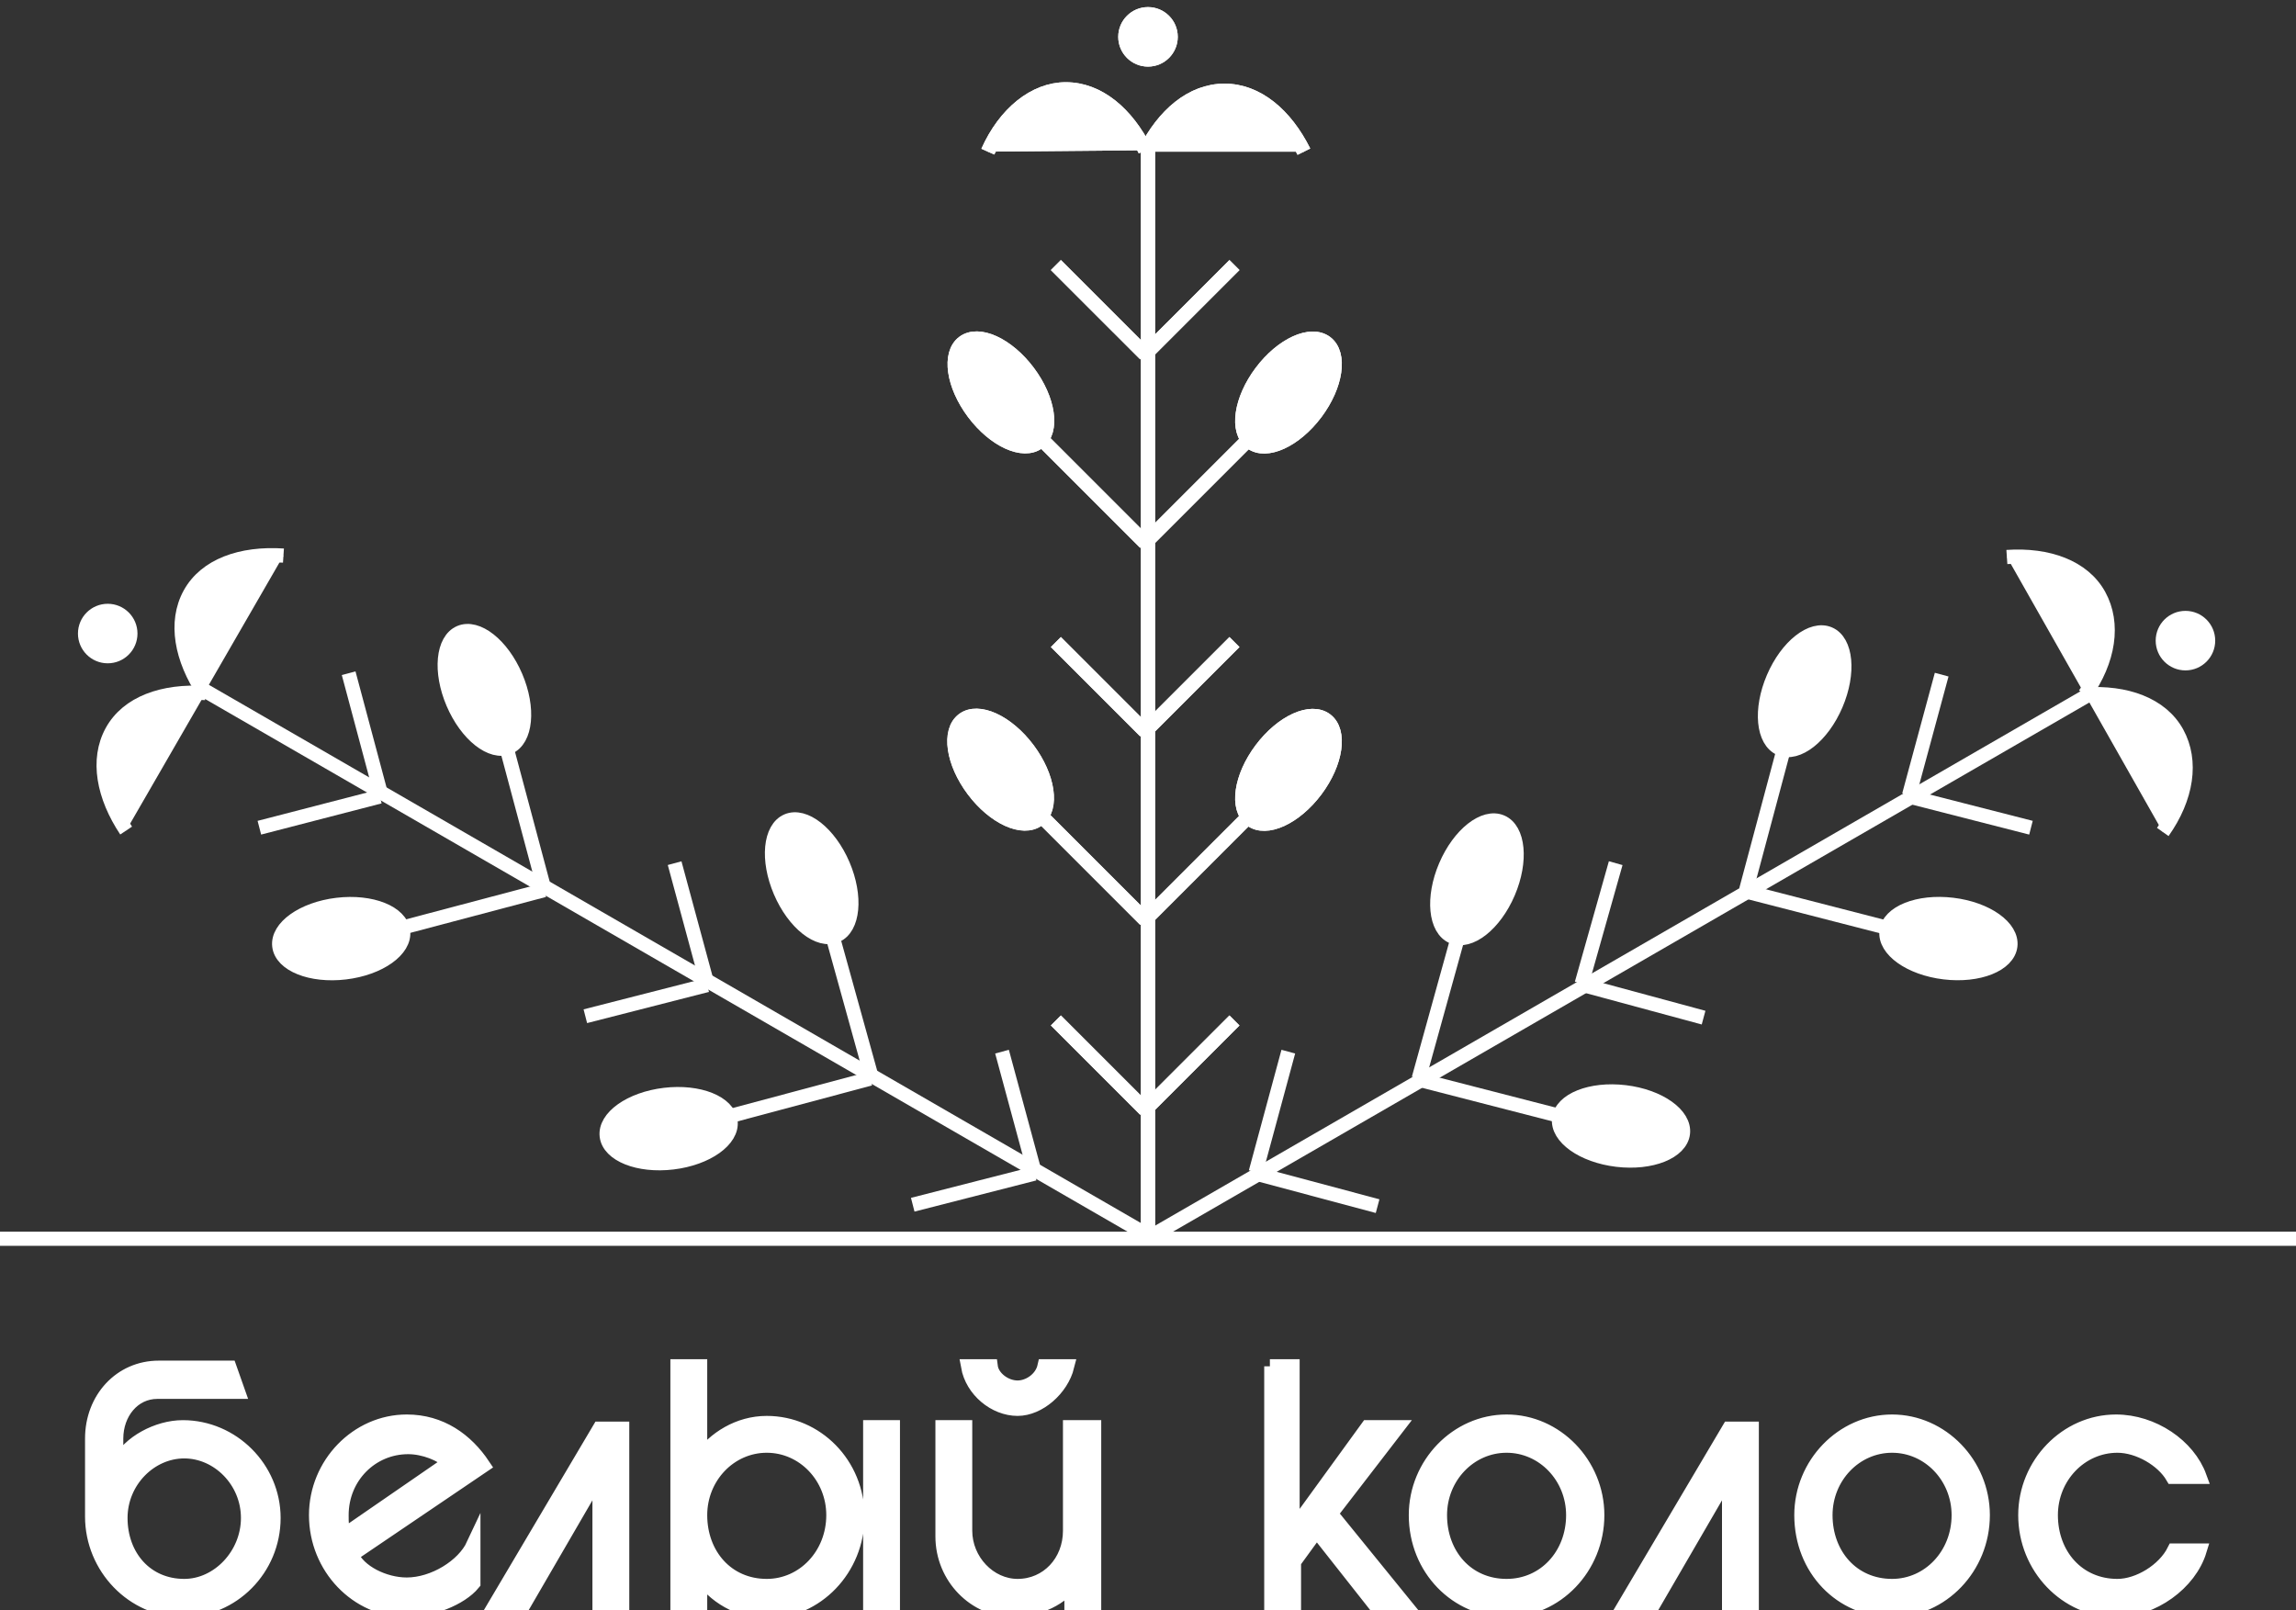 <?xml version="1.0" encoding="utf-8"?>
<!-- Generator: Adobe Illustrator 21.0.0, SVG Export Plug-In . SVG Version: 6.00 Build 0)  -->
<svg version="1.1" id="Слой_1" xmlns="http://www.w3.org/2000/svg" xmlns:xlink="http://www.w3.org/1999/xlink" x="0px" y="0px"
	 viewBox="0 0 162 113.6" style="enable-background:new 0 0 162 113.6;" xml:space="preserve">
<rect x="0" y="0" width="162" height="113.6" fill="#333333" stroke="none"/>
<style type="text/css">
	.st0{fill:#FFFFFF;stroke:#FFFFFF;stroke-miterlimit:10;}
</style>
<g>
	<path class="st0" d="M8.4,103.2c0.7-1.4,2.7-2.5,4.5-2.5c3.5,0,6.4,2.9,6.4,6.4c0,3.6-2.9,6.5-6.4,6.5s-6.4-3-6.4-6.6v-5.5
		c0-2.8,2-5,4.7-5h5l0.6,1.7h-5.7c-1.7,0-2.9,1.5-2.9,3.3v1.7H8.4z M17.5,107.1c0-2.6-2.1-4.7-4.5-4.7s-4.5,2.1-4.5,4.7
		c0,2.7,1.8,4.8,4.5,4.8C15.4,111.9,17.5,109.7,17.5,107.1z M33.4,111.7c-0.9,1.1-3,1.9-4.7,1.9c-3.5,0-6.4-3-6.4-6.7
		c0-3.6,2.9-6.6,6.4-6.6c2.4,0,4.2,1.3,5.4,3.1l-9.3,6.3c0.5,1.2,2.3,2.1,3.9,2.1c1.9,0,4-1.3,4.7-2.8l0,0V111.7z M31.7,103.2
		c-0.5-0.6-1.8-1.1-2.9-1.1c-2.6,0-4.7,2.1-4.7,4.8c0,0.5,0,1.1,0.2,1.4L31.7,103.2z M43.9,113.3h-1.6V104l-5.4,9.3h-2l7.4-12.5h1.6
		V113.3z M47.8,96.4h1.6v6.5c1-1.4,2.7-2.5,4.7-2.5c3.5,0,6.4,2.9,6.4,6.6s-2.9,6.7-6.4,6.7c-1.9,0-3.8-1.1-4.7-2.6v2.3h-1.6V96.4z
		 M58.8,106.9c0-2.7-2.1-4.9-4.7-4.9c-2.6,0-4.7,2.2-4.7,4.9c0,2.8,1.9,5,4.7,5C56.7,111.9,58.8,109.7,58.8,106.9z M61.4,100.7H63
		v12.5h-1.6V100.7z M77.2,100.7v12.5h-1.6v-1.6c-0.5,1.1-2.4,2-4.1,2c-2.7,0-5-2.3-5-5.2v-7.7h1.6v7.3c0,2.1,1.7,3.9,3.7,3.9
		c2.1,0,3.7-1.7,3.7-3.9v-7.3C75.5,100.7,77.2,100.7,77.2,100.7z M69.9,96.4c0.1,0.8,1,1.5,1.9,1.5c0.8,0,1.7-0.6,1.9-1.5h1.6
		c-0.4,1.6-2,3-3.5,3c-1.6,0-3.2-1.3-3.5-3H69.9z M89.6,96.4h1.6V108l5.3-7.3h2.1l-4.7,6.1l5.2,6.4H97l-4.1-5.2l-1.6,2.2v2.9h-1.6
		V96.4H89.6z M99.9,106.9c0-3.6,2.9-6.6,6.4-6.6s6.4,3,6.4,6.6c0,3.7-2.9,6.7-6.4,6.7S99.9,110.7,99.9,106.9z M111,106.9
		c0-2.7-2.1-4.9-4.7-4.9s-4.7,2.2-4.7,4.9c0,2.8,1.9,5,4.7,5C109,111.9,111,109.7,111,106.9z M123.6,113.3H122V104l-5.4,9.3h-2
		l7.4-12.5h1.6V113.3z M127.1,106.9c0-3.6,2.9-6.6,6.4-6.6s6.4,3,6.4,6.6c0,3.7-2.9,6.7-6.4,6.7
		C129.9,113.6,127.1,110.7,127.1,106.9z M138.2,106.9c0-2.7-2.1-4.9-4.7-4.9c-2.6,0-4.7,2.2-4.7,4.9c0,2.8,1.9,5,4.7,5
		C136.1,111.9,138.2,109.7,138.2,106.9z M153.4,109.4h1.8c-0.7,2.3-3.3,4.2-5.9,4.2c-3.5,0-6.4-3-6.4-6.7c0-3.6,2.9-6.6,6.4-6.6
		c2.6,0,5.1,1.7,5.9,3.9h-1.9c-0.7-1.2-2.4-2.2-3.9-2.2c-2.6,0-4.7,2.2-4.7,4.9c0,2.8,1.9,5,4.7,5
		C150.9,111.9,152.7,110.8,153.4,109.4z"/>
	<g>
		<g>
			<line class="st0" x1="81" y1="10.5" x2="81" y2="87.3"/>
			<g>
				<path class="st0" d="M80.8,10.7c1.3-2.6,3.3-4.3,5.6-4.3c2.3,0,4.3,1.7,5.6,4.3"/>
				<path class="st0" d="M69.7,10.7C70.9,8,73,6.3,75.2,6.3c2.3,0,4.3,1.7,5.6,4.3"/>
			</g>
			<g>
				<line class="st0" x1="80.8" y1="25" x2="87.1" y2="18.7"/>
				<line class="st0" x1="80.8" y1="25" x2="74.5" y2="18.7"/>
			</g>
			<g>
				<line class="st0" x1="80.8" y1="51.6" x2="87.1" y2="45.3"/>
				<line class="st0" x1="80.8" y1="51.6" x2="74.5" y2="45.3"/>
			</g>
			<g>
				<line class="st0" x1="80.8" y1="78.3" x2="87.1" y2="72"/>
				<line class="st0" x1="80.8" y1="78.3" x2="74.5" y2="72"/>
			</g>
			<circle class="st0" cx="81" cy="2.6" r="1.6"/>
			<g>
				<g>
					<line class="st0" x1="80.8" y1="38.3" x2="88.2" y2="30.9"/>
					<line class="st0" x1="80.8" y1="38.3" x2="73.4" y2="30.9"/>
				</g>
				
					<ellipse transform="matrix(0.6 -0.8 0.8 0.6 14.213 83.797)" class="st0" cx="90.9" cy="27.7" rx="4.4" ry="2.4"/>
				
					<ellipse transform="matrix(0.8 -0.6 0.6 0.8 -2.478 47.886)" class="st0" cx="70.6" cy="27.7" rx="2.4" ry="4.4"/>
			</g>
			<g>
				<g>
					<line class="st0" x1="80.8" y1="64.9" x2="88.2" y2="57.5"/>
					<line class="st0" x1="80.8" y1="64.9" x2="73.4" y2="57.5"/>
				</g>
				
					<ellipse transform="matrix(0.6 -0.8 0.8 0.6 -7.067 94.457)" class="st0" cx="90.9" cy="54.3" rx="4.4" ry="2.4"/>
				
					<ellipse transform="matrix(0.8 -0.6 0.6 0.8 -18.459 53.223)" class="st0" cx="70.6" cy="54.3" rx="2.4" ry="4.4"/>
			</g>
		</g>
		<g>
			<line class="st0" x1="147.4" y1="49" x2="80.9" y2="87.4"/>
			<g>
				<path class="st0" d="M147.1,49c2.9-0.2,5.4,0.7,6.5,2.7s0.7,4.6-1,7"/>
				<path class="st0" d="M141.6,39.3c2.9-0.2,5.4,0.7,6.5,2.7s0.7,4.6-1,7"/>
			</g>
			<g>
				<line class="st0" x1="134.7" y1="56.2" x2="143.3" y2="58.4"/>
				<line class="st0" x1="134.7" y1="56.1" x2="137" y2="47.6"/>
			</g>
			<g>
				<line class="st0" x1="111.7" y1="69.5" x2="120.2" y2="71.8"/>
				<line class="st0" x1="111.6" y1="69.4" x2="114" y2="60.9"/>
			</g>
			<g>
				<line class="st0" x1="88.6" y1="82.8" x2="97.2" y2="85.1"/>
				<line class="st0" x1="88.6" y1="82.7" x2="90.9" y2="74.2"/>
			</g>
			<circle class="st0" cx="154.2" cy="45.2" r="1.6"/>
			<g>
				<g>
					<line class="st0" x1="123.2" y1="62.9" x2="133.3" y2="65.5"/>
					<line class="st0" x1="123.2" y1="62.8" x2="125.9" y2="52.7"/>
				</g>
				
					<ellipse transform="matrix(0.119 -0.993 0.993 0.119 55.278 194.869)" class="st0" cx="137.5" cy="66.3" rx="2.4" ry="4.4"/>
				
					<ellipse transform="matrix(0.393 -0.919 0.919 0.393 32.509 146.711)" class="st0" cx="127.4" cy="48.7" rx="4.4" ry="2.4"/>
			</g>
			<g>
				<g>
					<line class="st0" x1="100.2" y1="76.2" x2="110.3" y2="78.8"/>
					<line class="st0" x1="100.1" y1="76.1" x2="102.9" y2="66"/>
				</g>
				
					<ellipse transform="matrix(0.119 -0.993 0.993 0.119 21.806 183.683)" class="st0" cx="114.5" cy="79.5" rx="2.4" ry="4.4"/>
				<ellipse transform="matrix(0.393 -0.919 0.919 0.393 6.242 133.525)" class="st0" cx="104.3" cy="62" rx="4.4" ry="2.4"/>
			</g>
		</g>
		<g>
			<line class="st0" x1="14.4" y1="48.7" x2="80.9" y2="87.1"/>
			<g>
				<path class="st0" d="M14.4,48.9c-1.6-2.4-2.1-5-1-7S17,39,20,39.2"/>
				<path class="st0" d="M8.9,58.6c-1.6-2.4-2.1-5-1-7s3.6-2.9,6.6-2.7"/>
			</g>
			<g>
				<line class="st0" x1="26.9" y1="56.1" x2="24.6" y2="47.5"/>
				<line class="st0" x1="26.8" y1="56.2" x2="18.3" y2="58.4"/>
			</g>
			<g>
				<line class="st0" x1="49.9" y1="69.4" x2="47.6" y2="60.9"/>
				<line class="st0" x1="49.9" y1="69.5" x2="41.3" y2="71.7"/>
			</g>
			<g>
				<line class="st0" x1="73" y1="82.7" x2="70.7" y2="74.2"/>
				<line class="st0" x1="73" y1="82.8" x2="64.4" y2="85"/>
			</g>
			<circle class="st0" cx="7.6" cy="44.7" r="1.6"/>
			<g>
				<g>
					<line class="st0" x1="38.4" y1="62.7" x2="35.7" y2="52.6"/>
					<line class="st0" x1="38.4" y1="62.8" x2="28.2" y2="65.5"/>
				</g>
				<ellipse transform="matrix(0.919 -0.393 0.393 0.919 -16.391 17.36)" class="st0" cx="34.2" cy="48.7" rx="2.4" ry="4.4"/>
				<ellipse transform="matrix(0.993 -0.119 0.119 0.993 -7.735 3.356)" class="st0" cx="24.1" cy="66.2" rx="4.4" ry="2.4"/>
			</g>
			<g>
				<g>
					<line class="st0" x1="61.5" y1="76" x2="58.7" y2="65.9"/>
					<line class="st0" x1="61.4" y1="76.1" x2="51.3" y2="78.8"/>
				</g>
				<ellipse transform="matrix(0.919 -0.393 0.393 0.919 -19.754 27.503)" class="st0" cx="57.3" cy="62" rx="2.4" ry="4.4"/>
				<ellipse transform="matrix(0.993 -0.119 0.119 0.993 -9.164 6.207)" class="st0" cx="47.2" cy="79.6" rx="4.4" ry="2.4"/>
			</g>
		</g>
		<g>
			<line class="st0" x1="81" y1="10.5" x2="81" y2="87.3"/>
			<g>
				<path class="st0" d="M80.8,10.7c1.3-2.6,3.3-4.3,5.6-4.3c2.3,0,4.3,1.7,5.6,4.3"/>
				<path class="st0" d="M69.7,10.7C70.9,8,73,6.3,75.2,6.3c2.3,0,4.3,1.7,5.6,4.3"/>
			</g>
			<g>
				<line class="st0" x1="80.8" y1="25" x2="87.1" y2="18.7"/>
				<line class="st0" x1="80.8" y1="25" x2="74.5" y2="18.7"/>
			</g>
			<g>
				<line class="st0" x1="80.8" y1="51.6" x2="87.1" y2="45.3"/>
				<line class="st0" x1="80.8" y1="51.6" x2="74.5" y2="45.3"/>
			</g>
			<g>
				<line class="st0" x1="80.8" y1="78.3" x2="87.1" y2="72"/>
				<line class="st0" x1="80.8" y1="78.3" x2="74.5" y2="72"/>
			</g>
			<circle class="st0" cx="81" cy="2.6" r="1.6"/>
			<g>
				<g>
					<line class="st0" x1="80.8" y1="38.3" x2="88.2" y2="30.9"/>
					<line class="st0" x1="80.8" y1="38.3" x2="73.4" y2="30.9"/>
				</g>
				
					<ellipse transform="matrix(0.6 -0.8 0.8 0.6 14.213 83.797)" class="st0" cx="90.9" cy="27.7" rx="4.4" ry="2.4"/>
				
					<ellipse transform="matrix(0.8 -0.6 0.6 0.8 -2.478 47.886)" class="st0" cx="70.6" cy="27.7" rx="2.4" ry="4.4"/>
			</g>
			<g>
				<g>
					<line class="st0" x1="80.8" y1="64.9" x2="88.2" y2="57.5"/>
					<line class="st0" x1="80.8" y1="64.9" x2="73.4" y2="57.5"/>
				</g>
				
					<ellipse transform="matrix(0.6 -0.8 0.8 0.6 -7.067 94.457)" class="st0" cx="90.9" cy="54.3" rx="4.4" ry="2.4"/>
				
					<ellipse transform="matrix(0.8 -0.6 0.6 0.8 -18.459 53.223)" class="st0" cx="70.6" cy="54.3" rx="2.4" ry="4.4"/>
			</g>
		</g>
	</g>
	<line class="st0" x1="0" y1="87.4" x2="162" y2="87.4"/>
</g>
</svg>
